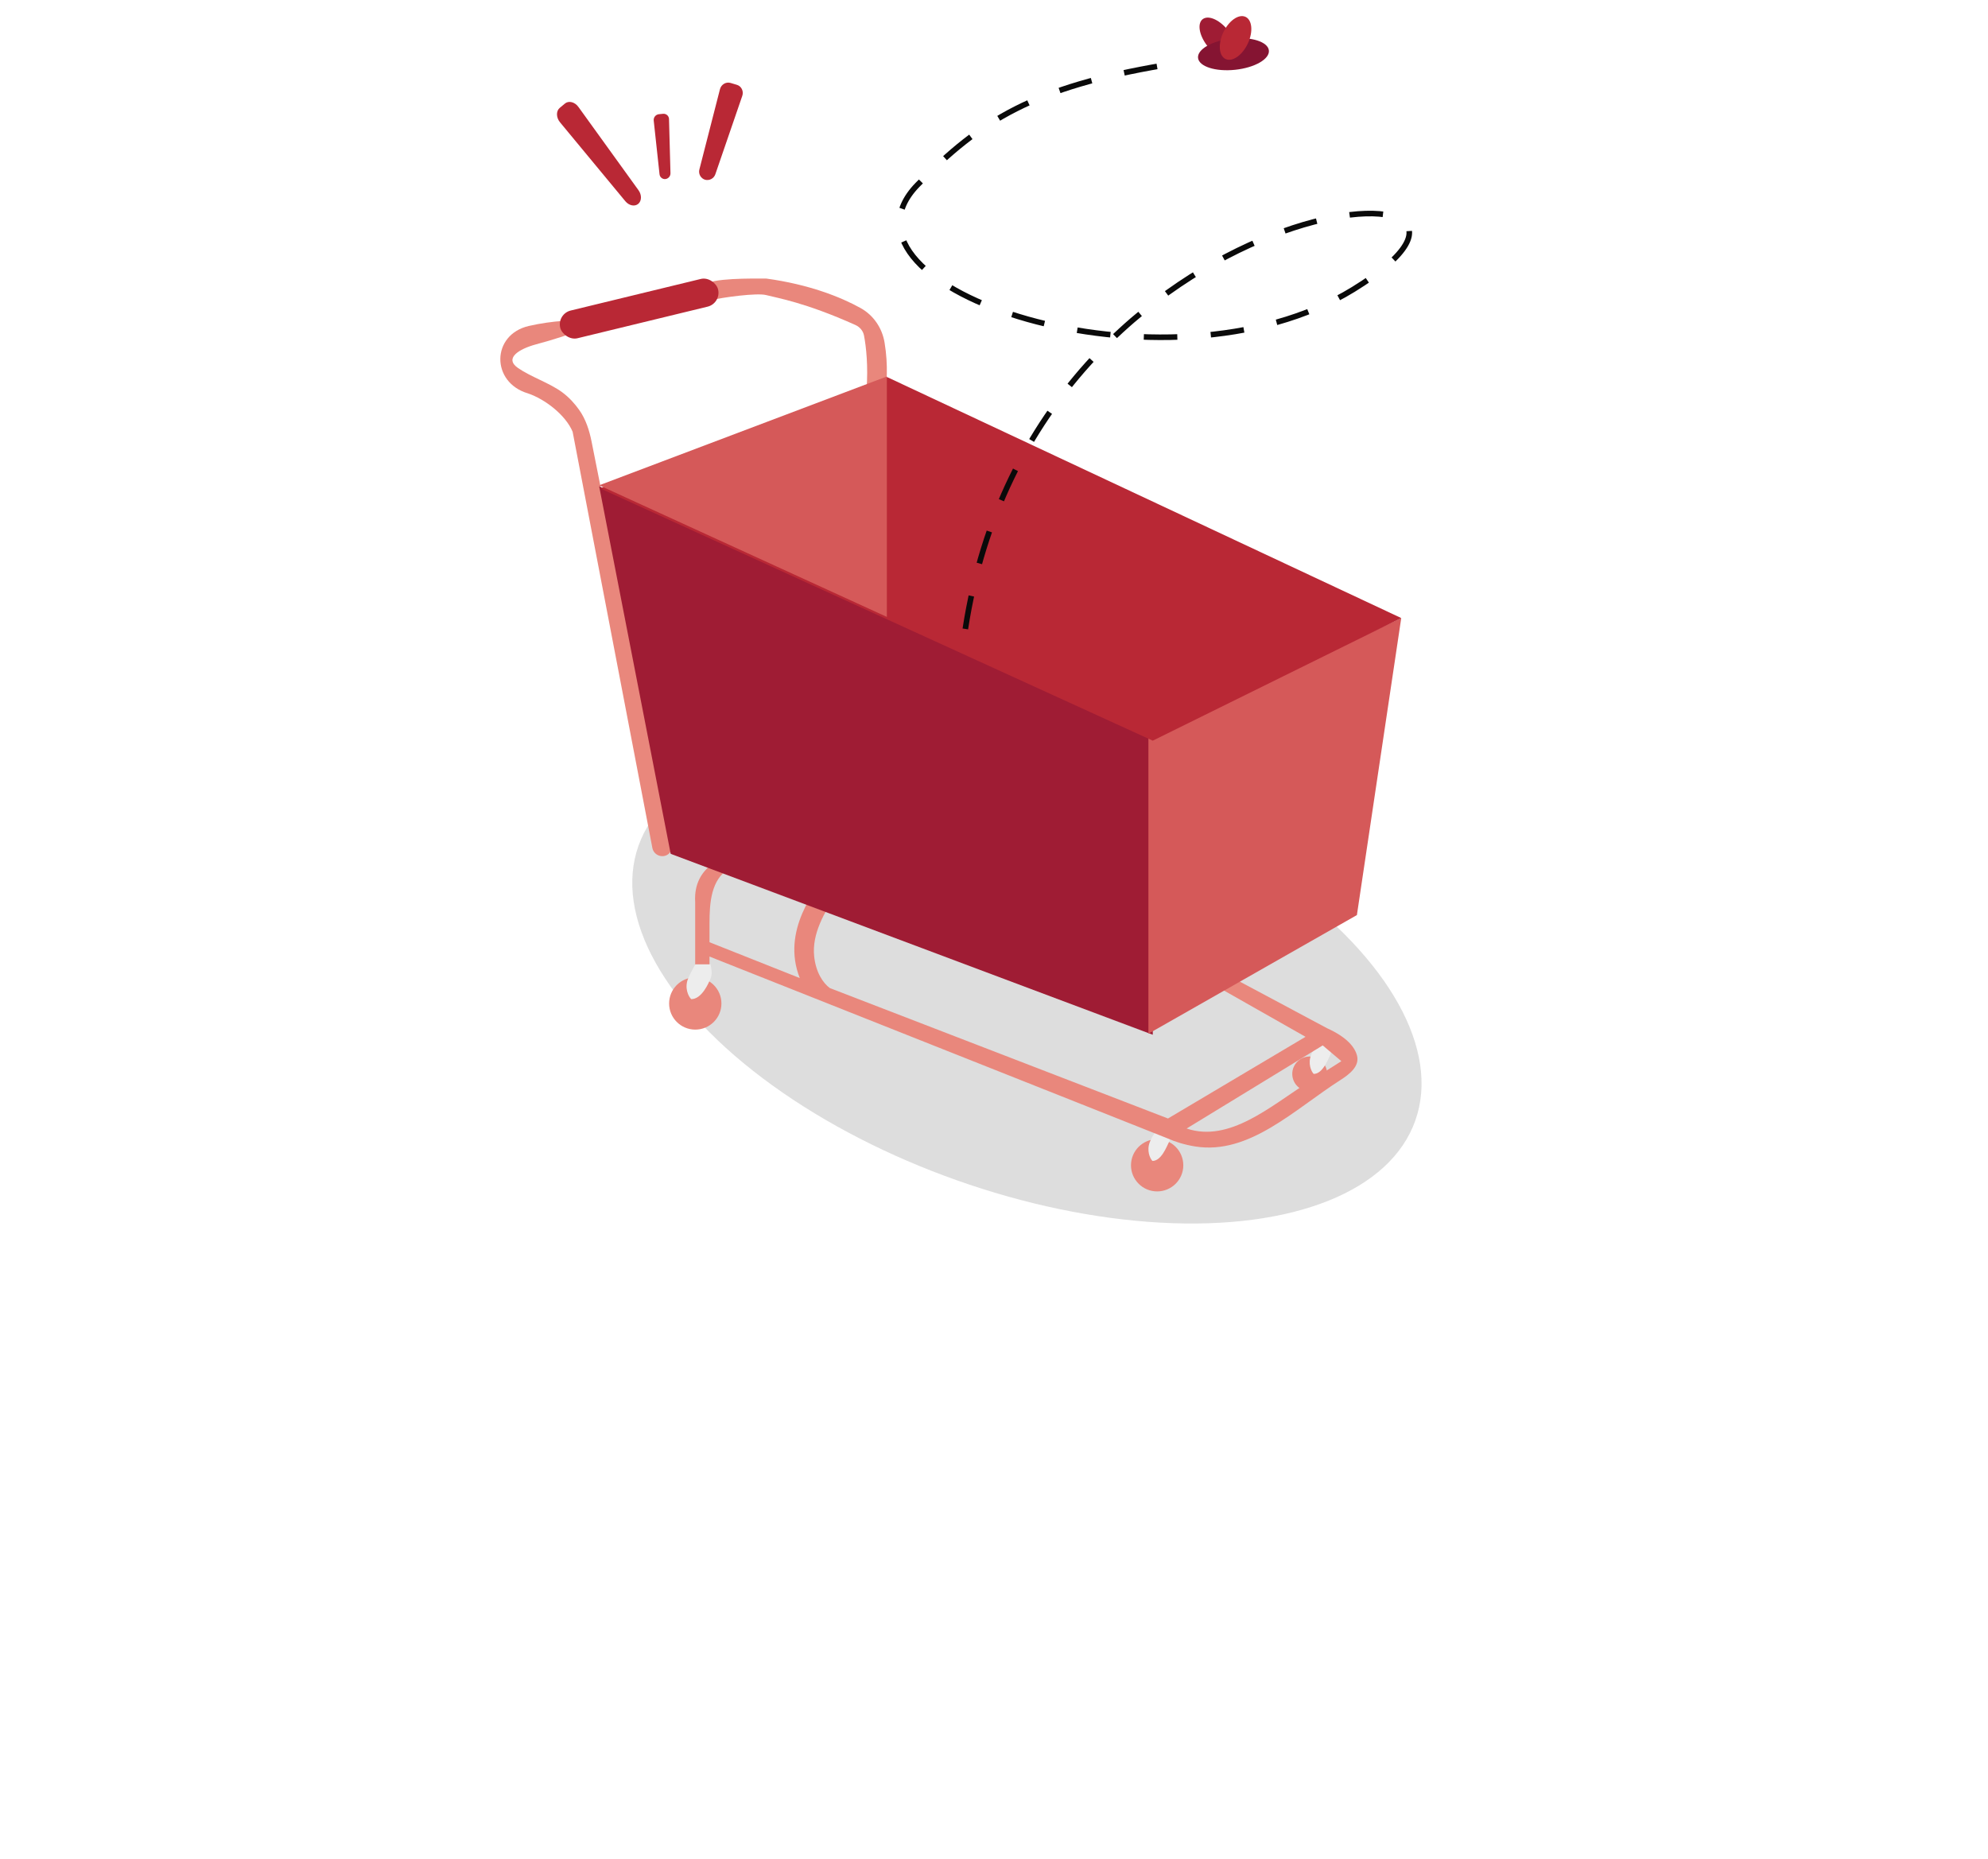 <svg width="356" height="333" viewBox="0 0 356 333" fill="none" xmlns="http://www.w3.org/2000/svg">
<g filter="url(#filter0_f)">
<ellipse rx="73.75" ry="37.481" transform="matrix(0.943 0.334 -0.335 0.942 183.893 176.072)" fill="#B4B4B4" fill-opacity="0.46"/>
</g>
<ellipse cx="207.216" cy="208.694" rx="4.684" ry="4.677" fill="#E9877C"/>
<path d="M207.606 202.272C206.92 202.575 206.371 203.368 205.914 204.505C205.298 206.034 205.913 207.46 206.371 207.915C207.972 207.915 208.927 205.334 209.345 204.505C209.912 203.377 209.046 202.387 207.788 202.286L207.606 202.272Z" fill="#EDEDED"/>
<ellipse cx="234.534" cy="192.329" rx="3.122" ry="3.118" fill="#E9877C"/>
<path d="M236.134 186.873C235.448 187.176 235.25 187.782 234.792 188.919C234.177 190.448 234.792 191.874 235.25 192.329C236.851 192.329 237.806 189.748 238.224 188.919C238.622 188.127 237.657 187.377 236.816 187.098L236.134 186.873Z" fill="#EDEDED"/>
<path fill-rule="evenodd" clip-rule="evenodd" d="M132.698 152.575C130.389 153.089 124.077 154.782 124.488 161.558V173.364H127.054V171.311L209.158 203.906C210.35 204.448 212.065 205.008 214.033 205.323C223.721 206.874 231.816 198.669 240.086 193.392C241.691 192.368 243.462 190.952 243.019 189.101C242.656 187.585 241.241 185.771 237.638 184.144L218.908 174.134L216.599 175.931L233.789 185.684L209.158 200.313L148.606 176.957C147.418 176.093 146.093 174.17 145.795 171.255C145.377 167.164 147.66 163.39 149.848 159.908L152.198 156.168L148.606 155.655C145.955 159.248 139.882 166.691 143.218 175.161L127.054 168.744V165.305C127.054 161.618 127.36 157.525 130.505 155.602C131.994 154.691 134.043 153.927 136.804 153.602L132.698 152.575ZM212.493 202.11L236.868 187.224L240.204 190.047L234.328 193.779C227.48 198.128 220.189 204.676 212.493 202.11Z" fill="#E9877C"/>
<ellipse cx="124.505" cy="179.717" rx="4.684" ry="4.677" fill="#E9877C"/>
<path d="M124.51 172.702C124.119 173.484 123.782 173.949 123.247 175.196C122.526 176.874 123.246 178.439 123.782 178.938C125.653 178.938 126.87 176.153 127.258 175.196C127.636 174.265 127.334 173.367 127.245 172.702H124.51Z" fill="#EDEDED"/>
<path d="M94.7 58.377C96.858 57.877 99.068 57.594 100.735 57.478L103.833 59.005C102.503 59.791 99.105 60.83 95.979 61.674C92.989 62.481 90.219 64.145 92.765 65.908C95.067 67.502 98.399 68.579 100.655 70.237C101.973 71.207 102.967 72.358 103.712 73.406C104.901 75.078 105.537 77.075 105.937 79.087L120.308 151.313C120.459 152.073 120.07 152.837 119.367 153.162C118.295 153.656 117.044 153.014 116.822 151.855L102.542 77.318C101.251 74.266 97.55 71.468 94.538 70.451C87.894 68.487 87.951 59.94 94.7 58.377Z" fill="#E9877C"/>
<path d="M107.296 87.099L206.432 132.252V185.313L120.104 152.915L107.296 87.099Z" fill="#9F1C34"/>
<path d="M205.651 132.122L250.926 110.687L242.986 163.882L205.651 185.127V132.122Z" fill="#D55959"/>
<path d="M127.201 53.784C129.394 53.246 135.588 52.416 137.207 52.847C139.145 53.362 144.097 54.124 153.174 58.2C153.962 58.554 154.56 59.242 154.722 60.09C155.106 62.101 155.49 65.594 155.173 69.799C155.933 70.426 157.653 71.467 158.463 70.606C158.785 69.033 159.087 65.447 158.404 61.351C157.969 58.736 156.419 56.45 154.102 55.164C150.604 53.222 144.89 50.927 137.207 49.887C134.592 49.887 127.447 49.764 126.03 51.056L127.201 53.784Z" fill="#E9877C"/>
<path d="M107.459 87.451L158.861 67.532L250.926 110.687L206.429 132.648L107.459 87.451Z" fill="#B92835"/>
<path d="M172.866 112.635C185.34 31.244 283.541 26.48 242.339 51.835C208.773 72.492 146.376 51.623 164.28 33.128C175.598 21.435 185.356 15.589 208.383 11.692" stroke="#0A0A0A" stroke-dasharray="6 6"/>
<path d="M158.815 67.425V110.483L107.296 86.913L158.815 67.425Z" fill="#D55959"/>
<rect width="29.079" height="5.108" rx="2.554" transform="matrix(0.972 -0.236 0.237 0.972 99.719 56.215)" fill="#B92835"/>
<path d="M126.249 32.187C125.875 32.068 125.561 31.808 125.374 31.462C125.187 31.116 125.141 30.711 125.246 30.332L128.926 15.982C129.146 15.124 130.008 14.612 130.823 14.854L131.957 15.192C132.772 15.434 133.21 16.333 132.923 17.17L128.108 31.183C127.987 31.558 127.726 31.871 127.38 32.058C127.034 32.245 126.629 32.291 126.249 32.187Z" fill="#B92835"/>
<path d="M119.149 32.07C119.023 32.082 118.896 32.068 118.775 32.03C118.654 31.992 118.542 31.931 118.445 31.849C118.348 31.768 118.267 31.669 118.209 31.556C118.15 31.444 118.114 31.321 118.103 31.195L117.065 21.604C117.033 21.331 117.112 21.056 117.282 20.841C117.453 20.626 117.702 20.487 117.974 20.455L118.752 20.38C118.885 20.368 119.019 20.384 119.146 20.427C119.273 20.47 119.389 20.538 119.488 20.629C119.587 20.719 119.666 20.828 119.72 20.951C119.775 21.073 119.803 21.205 119.804 21.339L120.064 31.005C120.073 31.266 119.984 31.52 119.815 31.717C119.645 31.914 119.407 32.041 119.149 32.07Z" fill="#B92835"/>
<path d="M114.29 36.513C113.657 37.041 112.637 36.83 111.979 36.034L100.281 21.899C99.583 21.055 99.56 19.883 100.231 19.323L101.167 18.542C101.839 17.982 102.934 18.257 103.577 19.148L114.338 34.064C114.944 34.904 114.923 35.984 114.29 36.513Z" fill="#B92835"/>
<ellipse rx="4.314" ry="2.381" transform="matrix(-0.56 -0.828 0.92 -0.391 218.065 6.843)" fill="#9F1C34"/>
<ellipse rx="6.381" ry="2.812" transform="matrix(0.994 -0.105 0.106 0.994 220.881 9.704)" fill="#851432"/>
<ellipse rx="4.159" ry="2.445" transform="matrix(0.367 -0.93 0.971 0.24 221.258 6.796)" fill="#B92835"/>
<defs>
<filter id="filter0_f" x="0.235" y="20.02" width="367.315" height="312.103" filterUnits="userSpaceOnUse" color-interpolation-filters="sRGB">
<feFlood flood-opacity="0" result="BackgroundImageFix"/>
<feBlend mode="normal" in="SourceGraphic" in2="BackgroundImageFix" result="shape"/>
<feGaussianBlur stdDeviation="56.5" result="effect1_foregroundBlur"/>
</filter>
</defs>
</svg>
